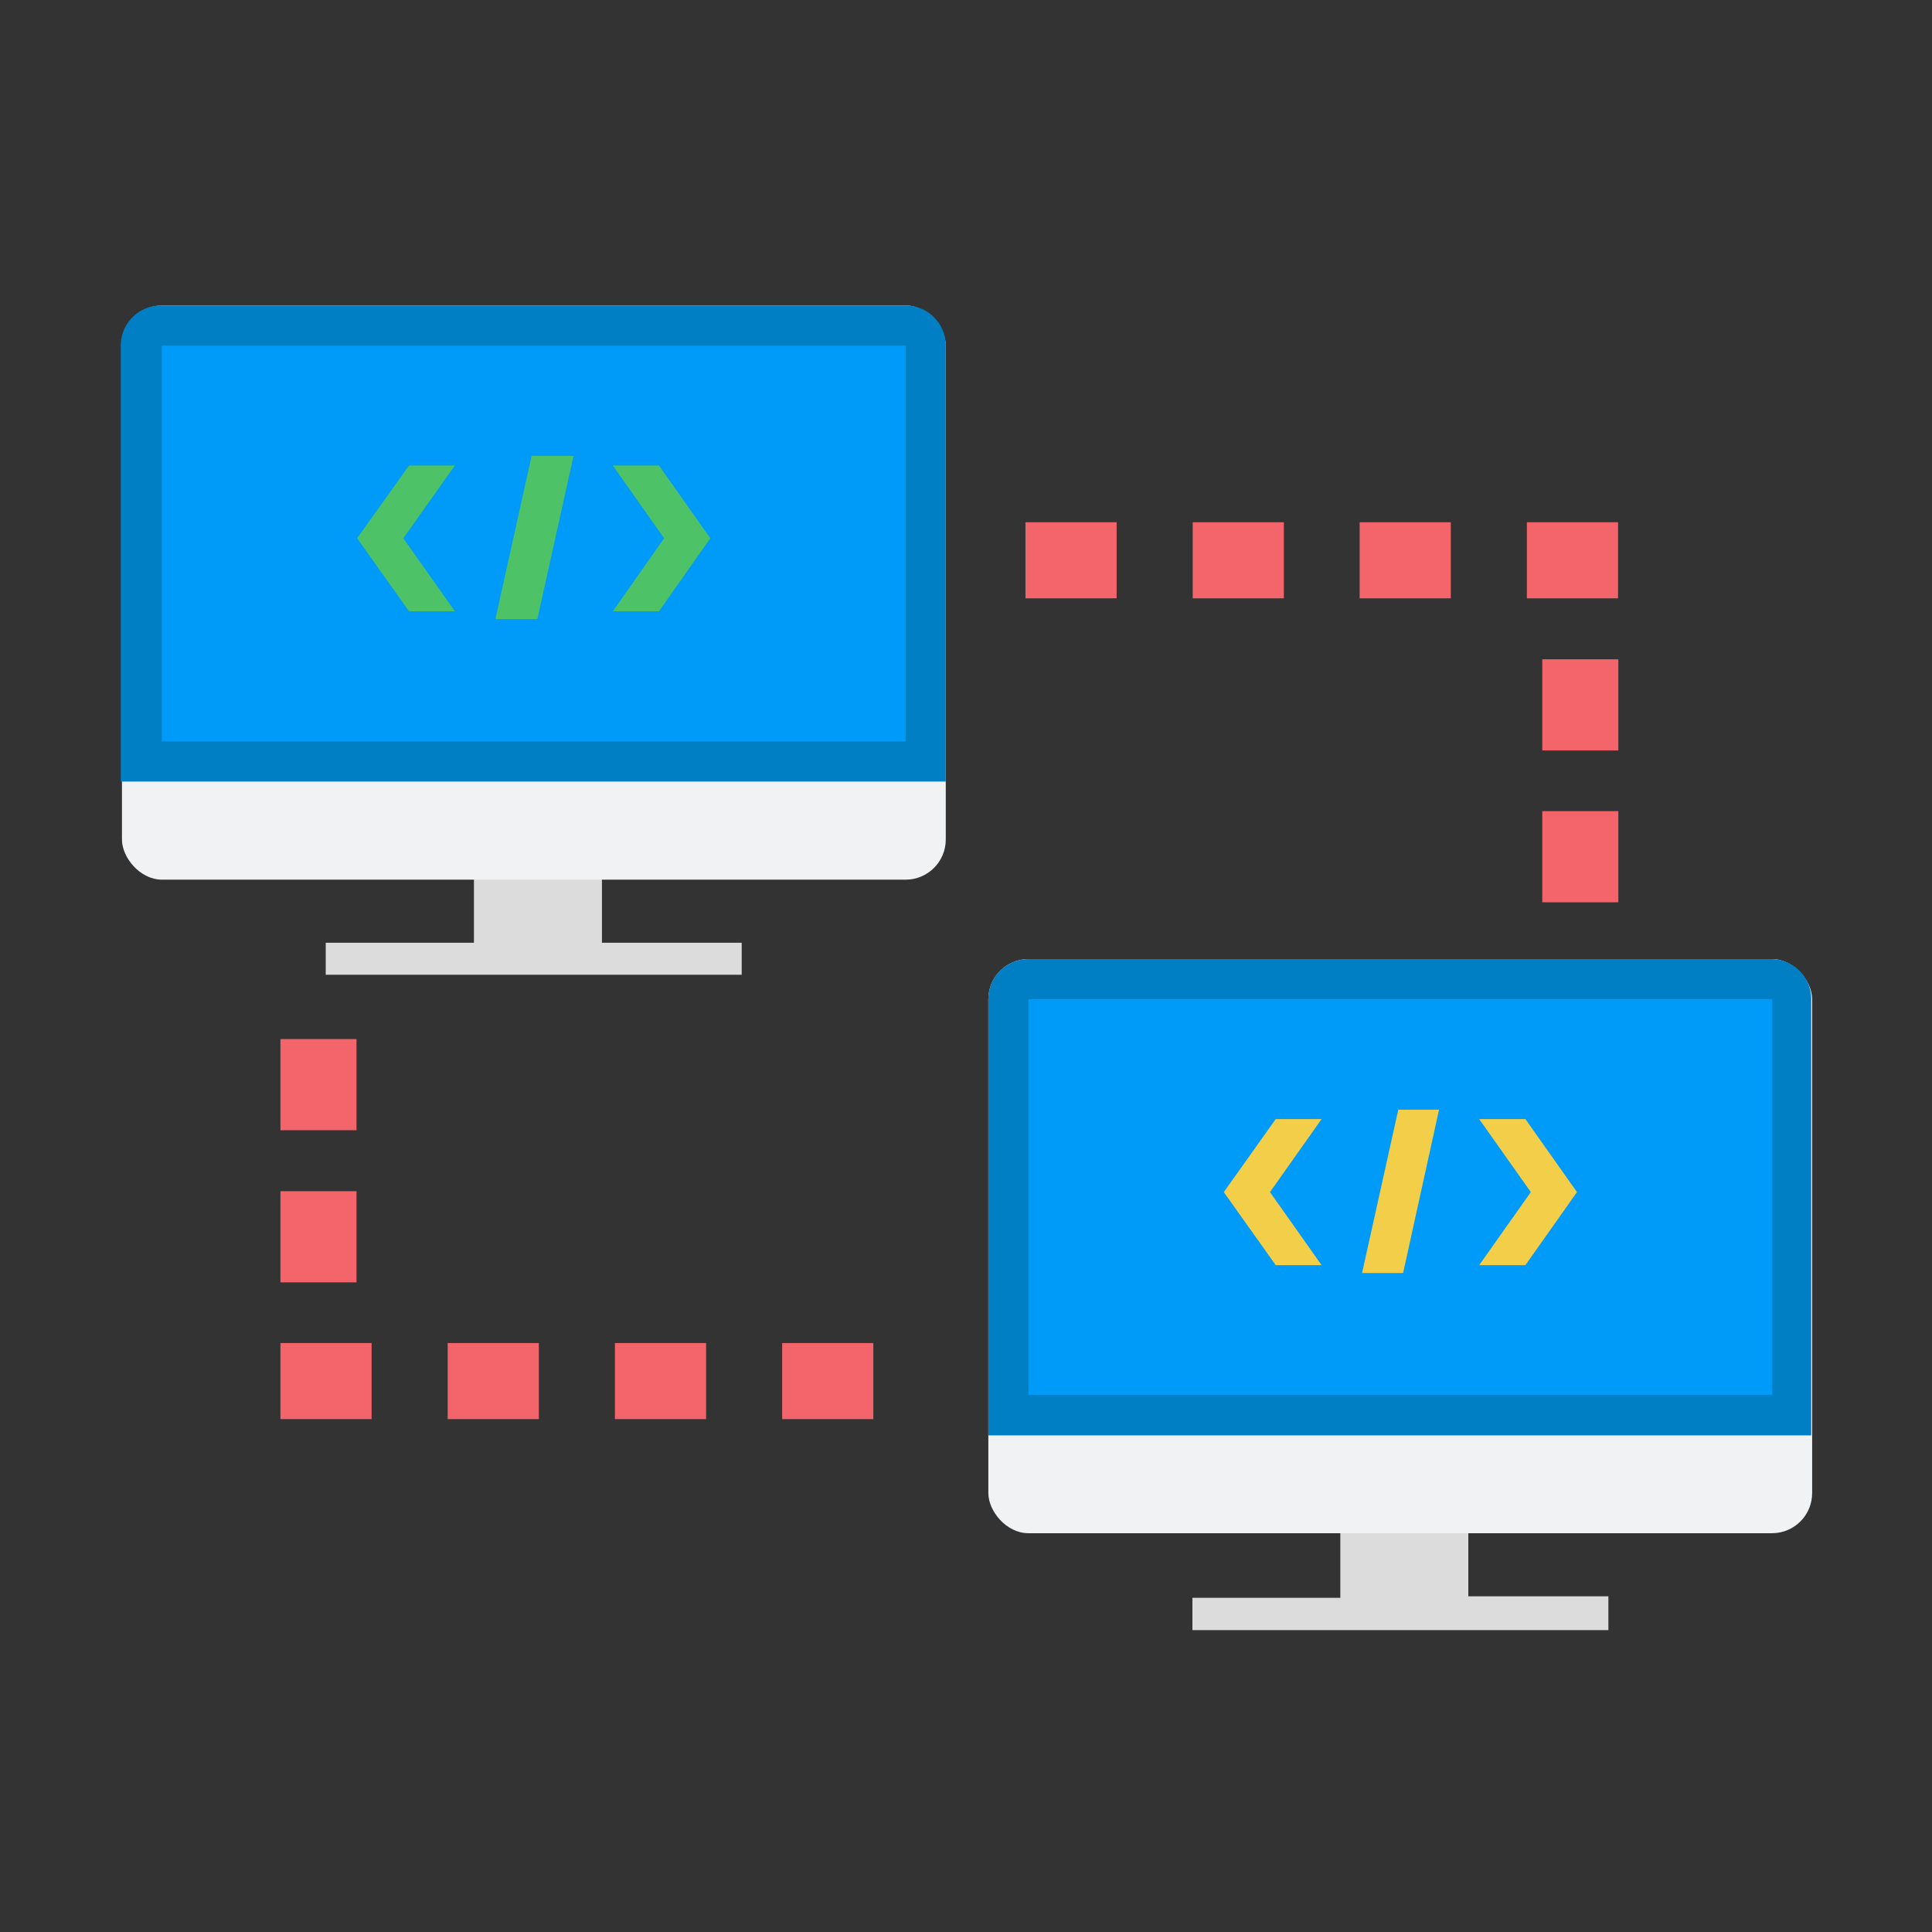 <svg xmlns="http://www.w3.org/2000/svg" viewBox="0 0 64 64"><rect x="0" y="0" width="64" height="64" fill="#333333" stroke="none"/><defs><style>.cls-1{fill:#dcdcdc;}.cls-2{fill:#f1f2f3;}.cls-3{fill:#017fc4;}.cls-4{fill:#009af8;}.cls-5{fill:#4dc266;}.cls-6{fill:#f3ce48;}.cls-7{fill:#f4656b;}</style></defs><title>研发商店-彩色logo</title><g id="图层_78" data-name="图层 78"><path class="cls-1" d="M24.57,31.23H19.94V28.29H15.7v2.94H10.79v1.06H24.57Z"/><rect class="cls-2" x="4.04" y="10.12" width="27.29" height="19.02" rx="1.33" ry="1.33"/><path class="cls-3" d="M5.36,10.12H30a1.33,1.33,0,0,1,1.33,1.33V25.89a0,0,0,0,1,0,0H4a0,0,0,0,1,0,0V11.44A1.33,1.33,0,0,1,5.36,10.12Z"/><rect class="cls-4" x="5.36" y="11.45" width="24.64" height="13.11"/><path class="cls-5" d="M11.83,17.83l1.72-2.41h1.52l-1.71,2.41,1.71,2.42H13.55Z"/><path class="cls-5" d="M19,15.1l-1.2,5.41H16.41l1.2-5.41Z"/><path class="cls-5" d="M21.83,20.25H20.3L22,17.83,20.3,15.42h1.53l1.7,2.41Z"/><path class="cls-1" d="M53.28,52.88H48.64V50H44.4v2.93H39.5V54H53.28Z"/><rect class="cls-2" x="32.74" y="31.77" width="27.29" height="19.02" rx="1.33" ry="1.33"/><path class="cls-3" d="M34.07,31.77H58.71A1.33,1.33,0,0,1,60,33.1V47.55a0,0,0,0,1,0,0H32.74a0,0,0,0,1,0,0V33.1A1.33,1.33,0,0,1,34.07,31.77Z"/><rect class="cls-4" x="34.07" y="33.1" width="24.64" height="13.11"/><path class="cls-6" d="M40.54,39.49l1.72-2.42h1.52l-1.71,2.42,1.71,2.42H42.26Z"/><path class="cls-6" d="M47.67,36.76l-1.19,5.41H45.12l1.2-5.41Z"/><path class="cls-6" d="M50.53,41.91H49l1.71-2.42L49,37.07h1.53l1.71,2.42Z"/><rect class="cls-7" x="33.97" y="17.3" width="3.02" height="2.52"/><rect class="cls-7" x="39.51" y="17.3" width="3.02" height="2.52"/><rect class="cls-7" x="45.04" y="17.3" width="3.02" height="2.52"/><rect class="cls-7" x="50.58" y="17.3" width="3.02" height="2.52"/><rect class="cls-7" x="50.84" y="22.08" width="3.02" height="2.52" transform="translate(75.69 -29) rotate(90)"/><rect class="cls-7" x="50.84" y="27.12" width="3.02" height="2.52" transform="translate(80.73 -23.97) rotate(90)"/><rect class="cls-7" x="25.91" y="44.49" width="3.02" height="2.52"/><rect class="cls-7" x="20.37" y="44.49" width="3.02" height="2.52"/><rect class="cls-7" x="14.83" y="44.49" width="3.02" height="2.52"/><rect class="cls-7" x="9.29" y="44.49" width="3.02" height="2.52"/><rect class="cls-7" x="9.29" y="39.46" width="2.52" height="3.02"/><rect class="cls-7" x="9.29" y="34.42" width="2.52" height="3.02"/></g></svg>